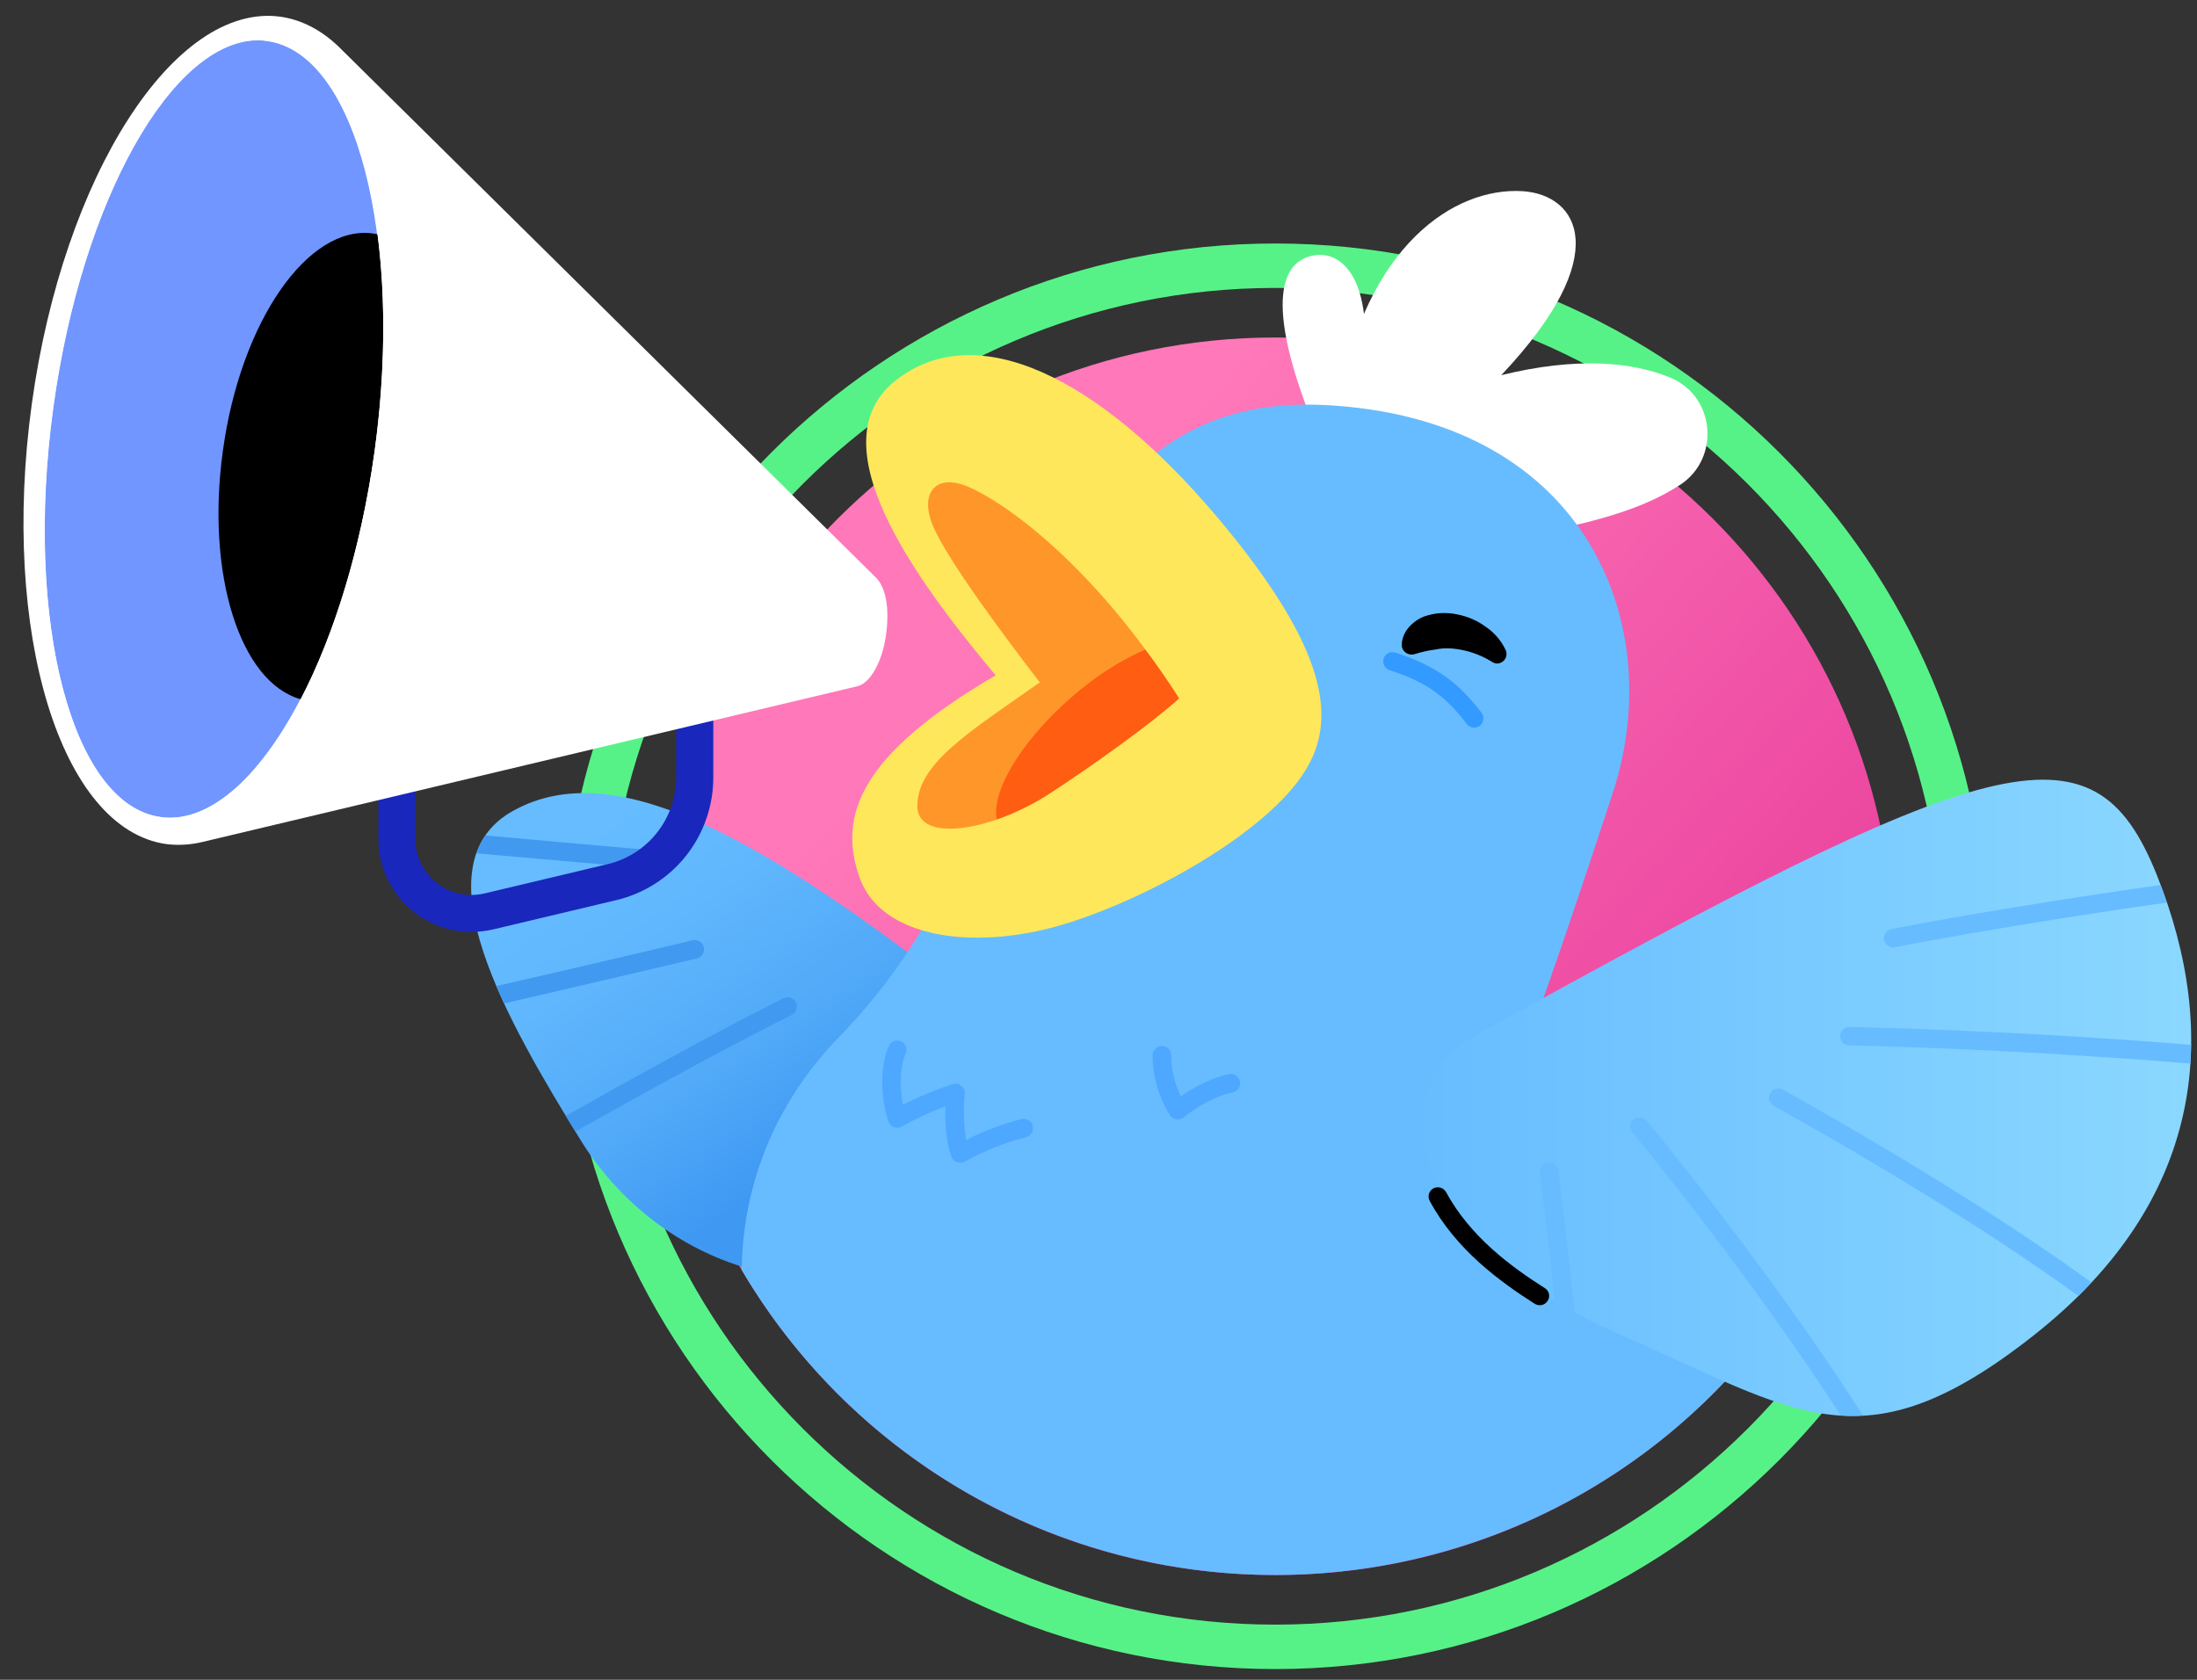 <svg width="136" height="104" viewBox="0 0 136 104" fill="none" xmlns="http://www.w3.org/2000/svg">
<rect x="0" y="0" width="136" height="104" fill="#333333" stroke="none"/>
<path d="M78.943 97.516C100.101 97.516 117.253 80.364 117.253 59.206C117.253 38.047 100.101 20.895 78.943 20.895C57.784 20.895 40.632 38.047 40.632 59.206C40.632 80.364 57.784 97.516 78.943 97.516Z" fill="url(#paint0_linear_25_585)"/>
<path d="M78.943 103.336C54.604 103.336 34.812 83.544 34.812 59.206C34.812 34.867 54.604 15.075 78.943 15.075C103.281 15.075 123.073 34.867 123.073 59.206C123.073 83.544 103.281 103.336 78.943 103.336ZM78.943 17.826C56.131 17.826 37.563 36.394 37.563 59.206C37.563 82.017 56.131 100.585 78.943 100.585C101.754 100.585 120.323 82.017 120.323 59.206C120.323 36.394 101.754 17.826 78.943 17.826Z" fill="#57F287"/>
<path d="M31.826 50.165C25.687 53.486 31.491 63.365 35.936 70.578C40.381 77.79 50.042 82.252 60.156 76.633L59.62 61.587C46.771 51.557 37.948 46.827 31.826 50.165Z" fill="url(#paint1_linear_25_585)"/>
<path d="M43.148 59.34C43.296 59.3 43.423 59.204 43.501 59.073C43.58 58.941 43.603 58.784 43.568 58.635C43.528 58.487 43.432 58.361 43.301 58.282C43.169 58.204 43.012 58.18 42.863 58.216C42.813 58.233 38.066 59.373 30.719 61.051C30.87 61.403 31.038 61.772 31.206 62.124C38.418 60.464 43.081 59.34 43.148 59.34Z" fill="#4199F0"/>
<path d="M48.499 61.805C48.449 61.839 43.953 64.036 35.03 69.085L35.617 70.058C44.49 65.043 48.952 62.862 49.002 62.845C49.07 62.812 49.131 62.766 49.182 62.709C49.232 62.653 49.271 62.587 49.296 62.515C49.321 62.444 49.331 62.368 49.327 62.292C49.323 62.216 49.303 62.142 49.27 62.074C49.237 62.005 49.191 61.944 49.135 61.894C49.078 61.843 49.012 61.805 48.94 61.78C48.869 61.755 48.793 61.744 48.717 61.749C48.641 61.753 48.567 61.772 48.499 61.805Z" fill="#4199F0"/>
<path d="M41.202 53.285C41.212 53.131 41.161 52.981 41.06 52.865C40.96 52.749 40.819 52.677 40.666 52.664C40.632 52.664 37.043 52.362 30.048 51.724C29.811 52.065 29.624 52.438 29.495 52.832L40.582 53.804H40.632C40.774 53.801 40.91 53.747 41.015 53.651C41.12 53.556 41.186 53.425 41.202 53.285Z" fill="#4199F0"/>
<path d="M29.176 57.696C28.419 57.696 27.669 57.547 26.97 57.256C26.271 56.966 25.636 56.541 25.102 56.005C24.567 55.469 24.144 54.833 23.856 54.133C23.568 53.433 23.42 52.683 23.423 51.926V46.206C23.423 45.904 23.543 45.614 23.757 45.4C23.971 45.186 24.261 45.066 24.563 45.066C24.866 45.066 25.156 45.186 25.37 45.4C25.584 45.614 25.704 45.904 25.704 46.206V51.926C25.705 52.452 25.825 52.971 26.055 53.444C26.285 53.917 26.619 54.332 27.032 54.658C27.445 54.984 27.926 55.212 28.439 55.326C28.953 55.44 29.486 55.435 29.998 55.314L37.613 53.503C38.824 53.215 39.902 52.527 40.672 51.549C41.443 50.572 41.86 49.363 41.857 48.118V41.812C41.891 41.531 42.026 41.272 42.238 41.084C42.45 40.897 42.723 40.793 43.006 40.793C43.288 40.793 43.562 40.897 43.773 41.084C43.985 41.272 44.121 41.531 44.155 41.812V48.118C44.159 49.881 43.566 51.594 42.473 52.977C41.379 54.36 39.85 55.331 38.133 55.733L30.518 57.545C30.078 57.646 29.628 57.696 29.176 57.696Z" fill="#1927BC"/>
<path d="M81.459 15.796C79.379 16.047 78.104 18.513 81.492 26.782L83.639 26.9C85.803 18.295 83.522 15.544 81.459 15.796Z" fill="white"/>
<path d="M92.932 23.227C100.027 15.712 97.662 12.055 94.257 11.837C90.03 11.569 84.545 15.209 82.834 24.937L93.502 33.257C97.46 32.636 101.352 31.781 104.052 29.986C106.485 28.342 106.166 24.585 103.465 23.411C101.067 22.388 97.578 22.086 92.932 23.227Z" fill="white"/>
<path d="M94.492 64.64C94.492 64.64 95.817 61.369 99.842 49.074C103.214 38.776 98.333 26.279 82.733 25.122C72.72 24.367 66.094 29.584 60.878 48.655C59.256 54.491 56.193 59.827 51.971 64.17C47.861 68.397 45.966 73.53 45.916 78.629C49.67 85.005 55.19 90.159 61.808 93.467C68.427 96.775 75.862 98.096 83.215 97.271C90.569 96.447 97.526 93.511 103.247 88.819C108.969 84.127 113.21 77.879 115.458 70.829C115.525 70.444 115.542 70.242 115.542 70.242C115.542 70.242 105.998 67.307 94.492 64.64Z" fill="#66BCFF"/>
<path d="M80.838 47.649C82.683 44.613 82.381 40.352 75.32 31.982C67.99 23.31 60.458 19.654 55.477 23.529C50.495 27.403 56.55 35.739 61.633 41.812C53.263 46.709 51.87 50.467 53.195 54.291C54.52 58.115 60.257 58.803 65.44 57.344C70.623 55.884 78.423 51.657 80.838 47.649Z" fill="#FFE75C"/>
<path d="M72.988 43.237C67.47 34.649 61.985 31.009 59.938 30.137C57.892 29.265 56.869 30.556 57.791 32.653C58.714 34.75 62.219 39.463 64.367 42.248C60.056 45.284 56.802 47.246 56.785 49.88C56.751 52.228 61.381 51.456 64.903 49.175C67.688 47.364 71.311 44.764 72.988 43.237Z" fill="#FF962A"/>
<path d="M91.254 64.154C123.375 46.34 129.548 44.277 133.507 54.157C137.465 64.036 136.459 74.352 125.875 82.688C115.291 91.025 111.231 87.402 100.312 82.638C86.977 76.834 85.484 67.357 91.254 64.154Z" fill="url(#paint2_linear_25_585)"/>
<path d="M54.269 35.807L21.141 3.065C20.034 1.941 18.76 1.237 17.367 1.035C10.809 0.13 3.915 10.864 1.969 25.005C0.024 39.145 3.747 51.355 10.306 52.261C11.052 52.35 11.807 52.305 12.537 52.127L53.095 42.482C53.883 42.281 54.638 40.939 54.856 39.245C55.074 37.551 54.806 36.394 54.269 35.807Z" fill="white"/>
<path d="M23.167 27.917C24.985 14.645 22.009 3.277 16.521 2.526C11.033 1.774 5.11 11.923 3.292 25.194C1.474 38.466 4.449 49.834 9.938 50.586C15.426 51.337 21.349 41.188 23.167 27.917Z" fill="#7196FF"/>
<path d="M23.372 14.504L23.087 14.454C19.061 13.9 14.885 19.922 13.795 27.923C12.738 35.572 14.868 42.248 18.609 43.288C20.689 39.279 22.349 33.928 23.188 27.94C23.859 23.059 23.875 18.429 23.372 14.504Z" fill="black"/>
<path d="M86.776 39.899C86.793 39.094 87.463 38.44 88.151 38.172C88.808 37.937 89.516 37.891 90.198 38.037C90.841 38.158 91.448 38.422 91.976 38.809C92.504 39.166 92.926 39.659 93.2 40.235C93.234 40.305 93.253 40.382 93.257 40.459C93.261 40.537 93.249 40.615 93.223 40.689C93.196 40.762 93.156 40.83 93.103 40.887C93.05 40.944 92.986 40.991 92.915 41.023C92.83 41.064 92.736 41.082 92.642 41.076C92.548 41.07 92.457 41.04 92.378 40.989L92.328 40.956C91.59 40.504 90.757 40.229 89.896 40.151C89.537 40.12 89.175 40.143 88.822 40.218C88.471 40.265 88.123 40.338 87.782 40.436L87.547 40.503C87.394 40.546 87.23 40.528 87.09 40.453C86.949 40.378 86.843 40.252 86.793 40.1C86.779 40.034 86.773 39.967 86.776 39.899Z" fill="black"/>
<path d="M91.254 45.049C91.167 45.049 91.081 45.03 91.002 44.992C90.924 44.955 90.855 44.899 90.801 44.831C89.611 43.271 88.487 42.281 86.021 41.493C85.949 41.47 85.883 41.433 85.826 41.384C85.769 41.335 85.721 41.276 85.687 41.209C85.653 41.142 85.632 41.069 85.626 40.993C85.62 40.919 85.629 40.843 85.652 40.772C85.675 40.7 85.712 40.634 85.761 40.576C85.81 40.519 85.869 40.472 85.936 40.438C86.003 40.403 86.076 40.383 86.151 40.377C86.226 40.371 86.302 40.379 86.373 40.403C89.124 41.291 90.399 42.432 91.707 44.126C91.797 44.248 91.837 44.399 91.818 44.549C91.8 44.699 91.724 44.836 91.606 44.931C91.505 45.008 91.381 45.049 91.254 45.049Z" fill="#339AFF"/>
<path d="M117.253 58.635H117.37C117.438 58.618 124.147 57.293 134.127 55.884C134.01 55.532 133.875 55.163 133.741 54.794C123.845 56.186 117.22 57.495 117.136 57.511C116.984 57.527 116.846 57.602 116.75 57.72C116.654 57.838 116.608 57.989 116.624 58.14C116.64 58.292 116.715 58.431 116.833 58.526C116.951 58.622 117.102 58.667 117.253 58.652V58.635Z" fill="#66BCFF"/>
<path d="M96.471 72.473C96.45 72.32 96.37 72.181 96.247 72.087C96.125 71.993 95.97 71.951 95.817 71.97C95.668 71.991 95.534 72.07 95.442 72.189C95.351 72.308 95.311 72.459 95.33 72.608C95.33 72.658 95.749 75.962 96.253 80.541L97.477 81.246C96.941 76.247 96.471 72.507 96.471 72.473Z" fill="#66BCFF"/>
<path d="M101.922 69.37C101.822 69.258 101.683 69.189 101.533 69.176C101.383 69.164 101.234 69.209 101.117 69.303C101.058 69.35 101.009 69.409 100.973 69.475C100.937 69.542 100.915 69.616 100.909 69.691C100.903 69.767 100.912 69.843 100.936 69.914C100.96 69.986 100.999 70.052 101.05 70.108C101.117 70.209 108.011 78.461 113.949 87.636C114.407 87.67 114.866 87.67 115.324 87.636C109.235 78.159 102.006 69.471 101.922 69.37Z" fill="#66BCFF"/>
<path d="M129.464 79.401C121.446 73.547 110.477 67.542 110.359 67.458C110.223 67.386 110.064 67.37 109.917 67.414C109.77 67.458 109.645 67.558 109.571 67.693C109.533 67.758 109.51 67.831 109.501 67.906C109.493 67.981 109.499 68.057 109.521 68.129C109.543 68.202 109.58 68.269 109.629 68.326C109.678 68.384 109.738 68.431 109.806 68.464C109.923 68.548 120.725 74.453 128.659 80.239C128.944 79.954 129.213 79.686 129.464 79.401Z" fill="#66BCFF"/>
<path d="M114.485 63.583C114.337 63.583 114.194 63.641 114.088 63.744C113.982 63.848 113.92 63.989 113.915 64.137C113.911 64.212 113.921 64.288 113.947 64.359C113.973 64.43 114.013 64.495 114.065 64.55C114.117 64.605 114.179 64.649 114.249 64.679C114.318 64.709 114.393 64.724 114.469 64.724C114.586 64.724 124.164 64.909 135.586 65.848L135.637 64.69C124.18 63.751 114.603 63.583 114.485 63.583Z" fill="#66BCFF"/>
<path d="M95.313 80.81C95.208 80.805 95.104 80.777 95.011 80.726C92.831 79.334 90.13 77.371 88.503 74.352C88.431 74.22 88.413 74.066 88.454 73.921C88.495 73.777 88.591 73.654 88.722 73.58C88.856 73.507 89.013 73.489 89.16 73.529C89.307 73.57 89.433 73.667 89.51 73.798C91.019 76.583 93.569 78.445 95.632 79.753C95.697 79.792 95.752 79.844 95.796 79.906C95.84 79.967 95.871 80.037 95.886 80.111C95.902 80.185 95.902 80.261 95.888 80.335C95.873 80.409 95.843 80.479 95.8 80.541C95.748 80.624 95.677 80.692 95.592 80.739C95.506 80.786 95.411 80.81 95.313 80.81Z" fill="black"/>
<path d="M59.435 71.987C59.372 71.992 59.308 71.98 59.251 71.953C59.17 71.929 59.096 71.886 59.034 71.828C58.973 71.769 58.926 71.698 58.898 71.618C58.613 70.88 58.479 69.756 58.529 68.498C57.598 68.841 56.696 69.256 55.829 69.739C55.754 69.784 55.67 69.813 55.583 69.821C55.496 69.83 55.408 69.819 55.326 69.79C55.249 69.756 55.18 69.708 55.122 69.648C55.064 69.587 55.02 69.516 54.99 69.437C54.672 68.498 54.319 66.452 55.007 64.774C55.036 64.705 55.078 64.642 55.131 64.589C55.184 64.535 55.247 64.493 55.316 64.465C55.385 64.436 55.459 64.421 55.535 64.421C55.61 64.421 55.684 64.435 55.753 64.464C55.823 64.493 55.886 64.535 55.939 64.588C55.992 64.641 56.034 64.704 56.063 64.773C56.092 64.842 56.107 64.916 56.107 64.992C56.107 65.067 56.092 65.141 56.064 65.21C55.644 66.25 55.728 67.525 55.896 68.397C56.888 67.888 57.92 67.462 58.982 67.123C59.07 67.089 59.165 67.081 59.257 67.099C59.348 67.117 59.434 67.16 59.502 67.223C59.577 67.279 59.636 67.353 59.674 67.438C59.712 67.523 59.728 67.617 59.72 67.71C59.623 68.665 59.651 69.63 59.804 70.578C60.897 70.017 62.051 69.583 63.243 69.286C63.316 69.269 63.393 69.267 63.468 69.279C63.543 69.292 63.614 69.319 63.678 69.36C63.742 69.401 63.797 69.454 63.841 69.516C63.884 69.578 63.914 69.648 63.93 69.722C63.961 69.869 63.935 70.022 63.857 70.15C63.779 70.277 63.656 70.371 63.511 70.41C62.187 70.745 60.912 71.252 59.72 71.92C59.633 71.967 59.535 71.99 59.435 71.987Z" fill="#4FA8FF"/>
<path d="M72.904 69.303H72.837C72.757 69.296 72.679 69.271 72.61 69.23C72.54 69.19 72.481 69.134 72.434 69.068C71.733 67.946 71.356 66.651 71.344 65.328C71.349 65.175 71.412 65.03 71.522 64.924C71.632 64.817 71.778 64.757 71.931 64.757C72.083 64.757 72.228 64.818 72.335 64.924C72.442 65.031 72.502 65.177 72.502 65.328C72.509 66.21 72.71 67.08 73.089 67.877C74.045 67.206 75.219 66.67 76.091 66.502C76.166 66.487 76.243 66.488 76.318 66.504C76.393 66.52 76.463 66.551 76.526 66.595C76.589 66.638 76.642 66.695 76.682 66.759C76.723 66.824 76.75 66.896 76.762 66.972C76.787 67.123 76.751 67.277 76.663 67.403C76.576 67.528 76.443 67.614 76.292 67.642C75.554 67.76 74.28 68.347 73.273 69.186C73.167 69.265 73.037 69.307 72.904 69.303Z" fill="#4FA8FF"/>
<path d="M61.7 50.735C62.823 50.338 63.898 49.815 64.903 49.175C67.688 47.363 71.311 44.764 72.988 43.237C72.284 42.147 71.596 41.141 70.891 40.218C69.688 40.749 68.551 41.419 67.503 42.214C64.098 44.764 61.297 48.571 61.7 50.735Z" fill="#FF5D12"/>
<path d="M15.975 2.495C16.166 2.495 16.357 2.511 16.546 2.545C22.047 3.3 25.016 14.672 23.188 27.94C21.427 40.738 15.841 50.634 10.507 50.634C10.316 50.634 10.125 50.617 9.937 50.584C4.452 49.829 1.483 38.457 3.311 25.189C5.073 12.391 10.658 2.511 15.975 2.495ZM15.975 1.589C10.071 1.589 4.234 11.686 2.389 25.072C0.477 39.044 3.731 50.668 9.803 51.507L10.507 51.54C16.411 51.54 22.248 41.442 24.094 28.057C26.023 14.085 22.768 2.478 16.68 1.639C16.446 1.606 16.211 1.589 15.975 1.589Z" fill="white"/>
<defs>
<linearGradient id="paint0_linear_25_585" x1="97.977" y1="76.068" x2="59.323" y2="41.832" gradientUnits="userSpaceOnUse">
<stop stop-color="#EB459F"/>
<stop offset="1" stop-color="#FF78B9"/>
</linearGradient>
<linearGradient id="paint1_linear_25_585" x1="37.42" y1="50.794" x2="51.134" y2="71.037" gradientUnits="userSpaceOnUse">
<stop stop-color="#66BCFF"/>
<stop offset="0.3" stop-color="#60B7FD"/>
<stop offset="0.69" stop-color="#51A9F8"/>
<stop offset="1" stop-color="#3F99F2"/>
</linearGradient>
<linearGradient id="paint2_linear_25_585" x1="86.739" y1="67.968" x2="137.675" y2="67.968" gradientUnits="userSpaceOnUse">
<stop stop-color="#66BCFF"/>
<stop offset="1" stop-color="#8CD9FF"/>
</linearGradient>
</defs>
</svg>
